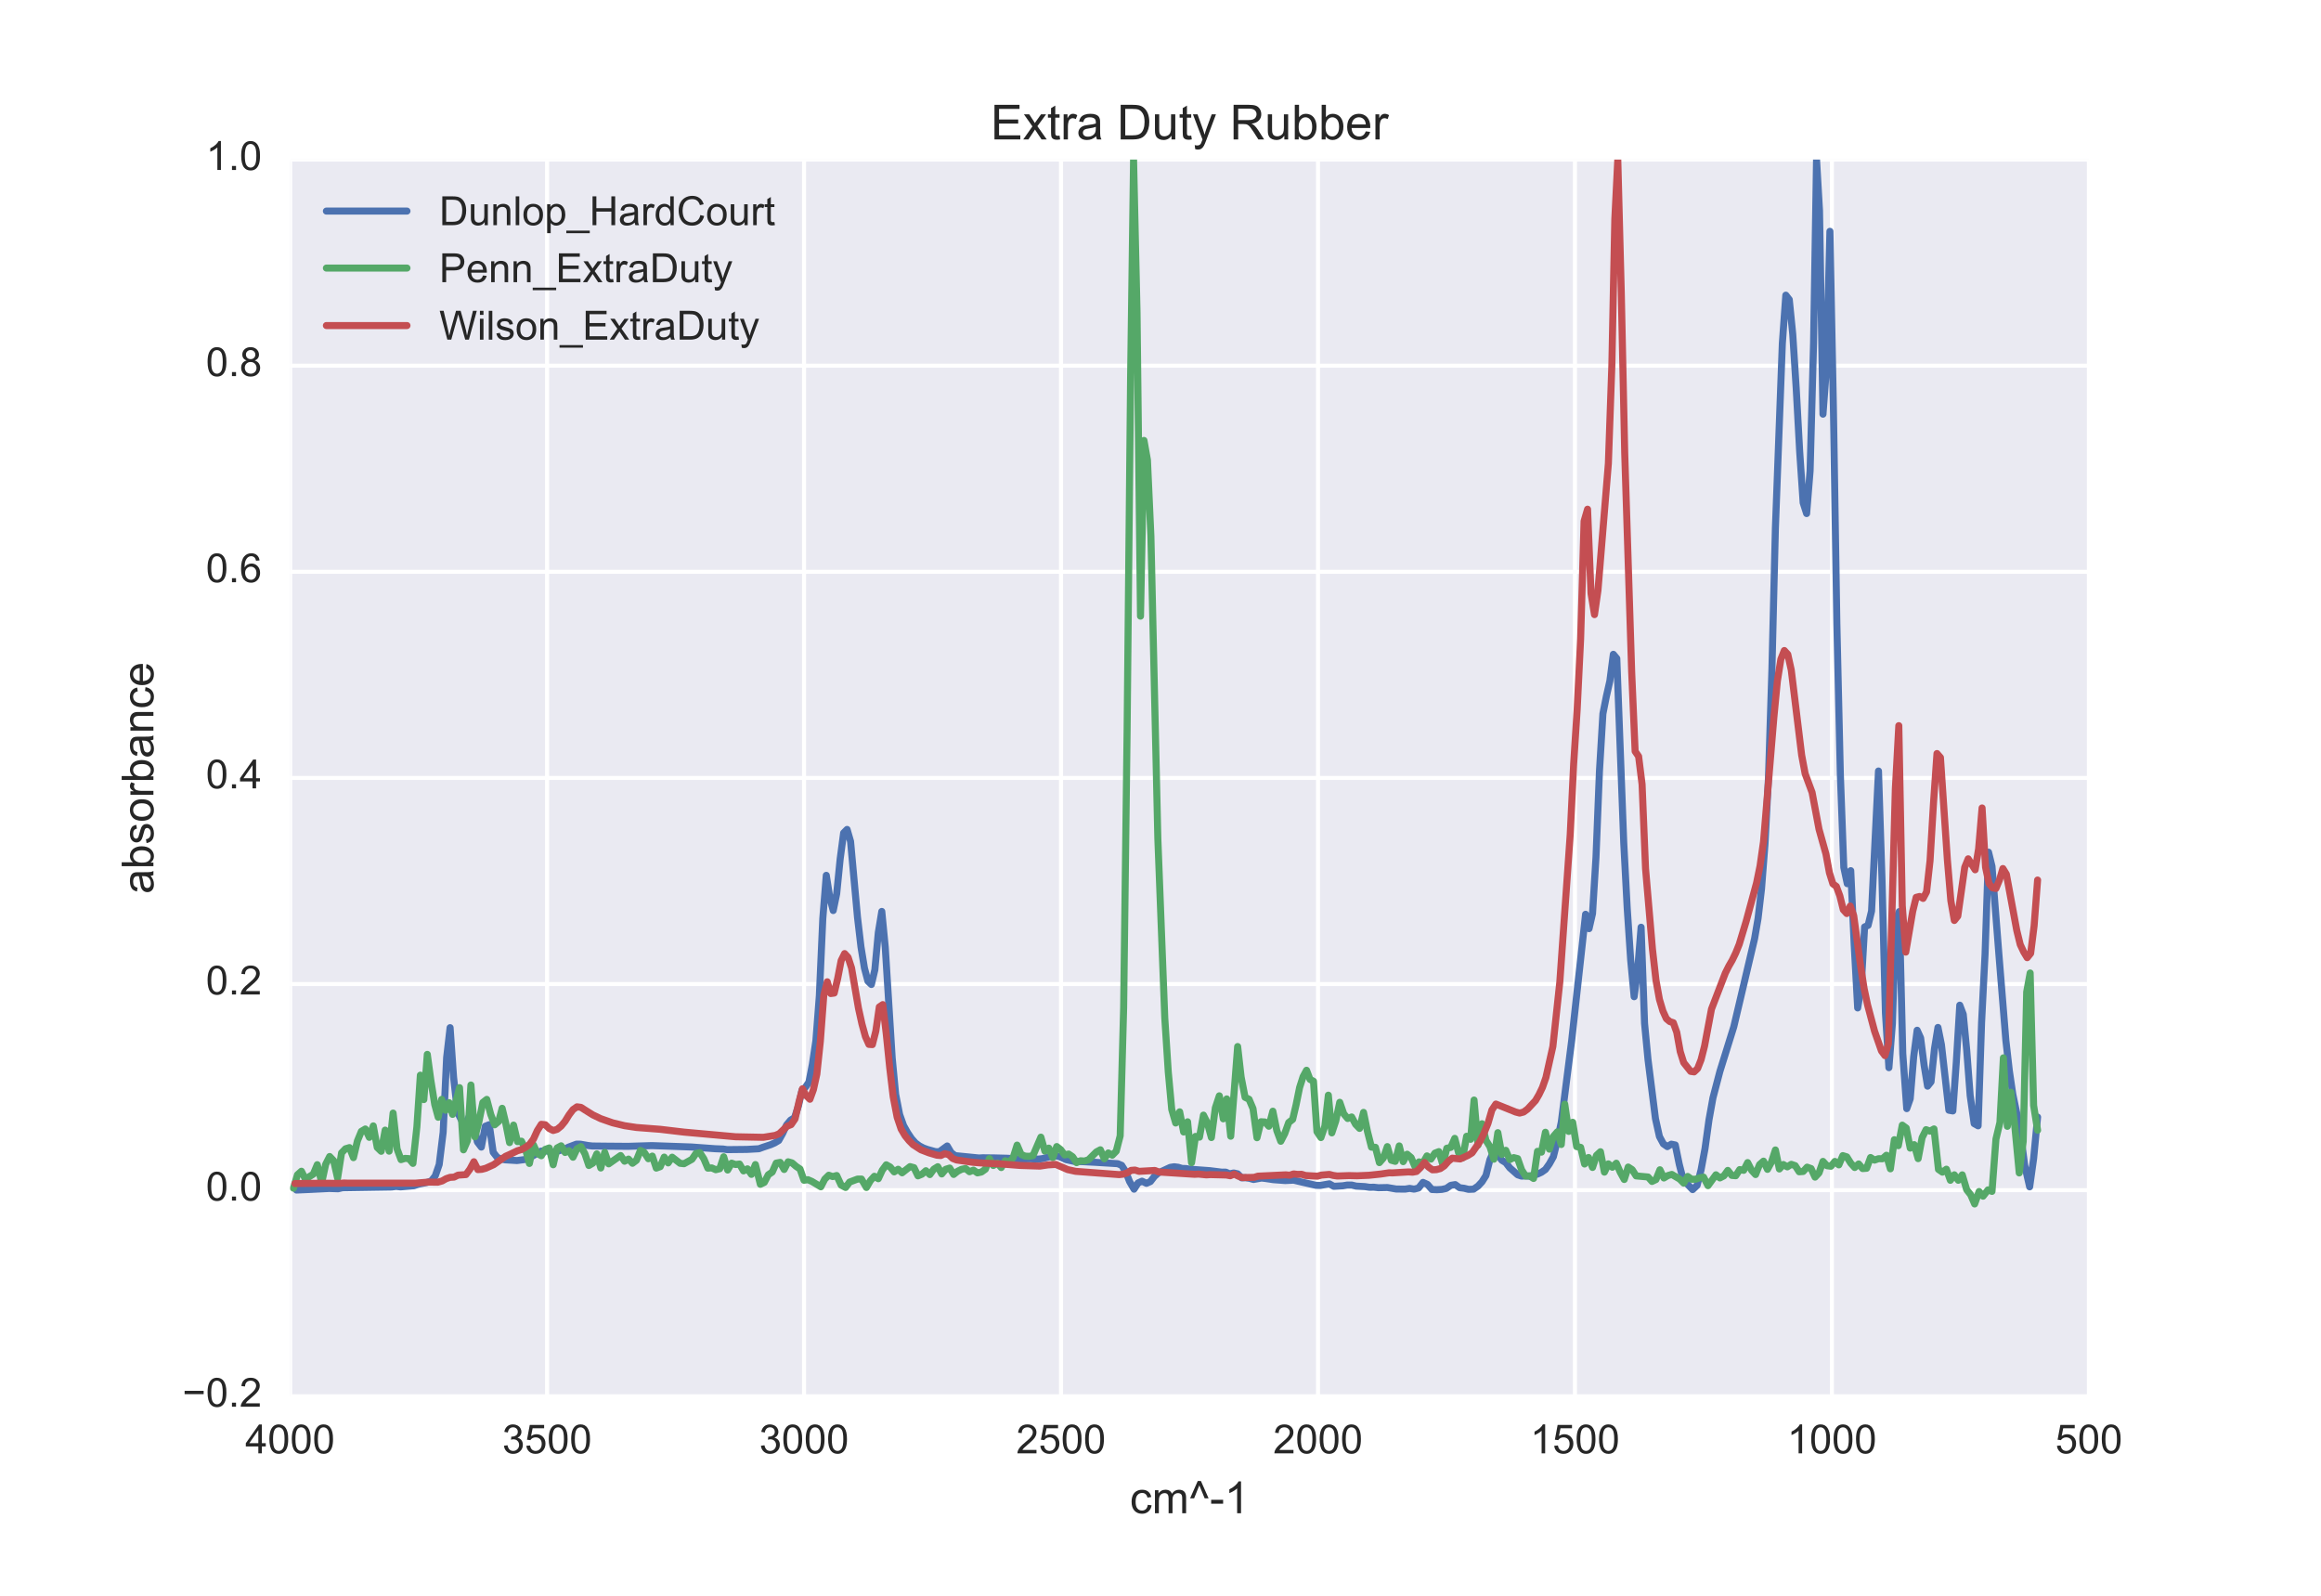 <?xml version="1.0" encoding="utf-8" standalone="no"?>
<!DOCTYPE svg PUBLIC "-//W3C//DTD SVG 1.1//EN"
  "http://www.w3.org/Graphics/SVG/1.1/DTD/svg11.dtd">
<!-- Created with matplotlib (http://matplotlib.org/) -->
<svg height="396pt" version="1.1" viewBox="0 0 576 396" width="576pt" xmlns="http://www.w3.org/2000/svg" xmlns:xlink="http://www.w3.org/1999/xlink">
 <defs>
  <style type="text/css">
*{stroke-linecap:butt;stroke-linejoin:round;stroke-miterlimit:100000;}
  </style>
 </defs>
 <g id="figure_1">
  <g id="patch_1">
   <path d="M 0 396 
L 576 396 
L 576 0 
L 0 0 
z
" style="fill:#ffffff;"/>
  </g>
  <g id="axes_1">
   <g id="patch_2">
    <path d="M 72 346.5 
L 518.4 346.5 
L 518.4 39.6 
L 72 39.6 
z
" style="fill:#eaeaf2;"/>
   </g>
   <g id="matplotlib.axis_1">
    <g id="xtick_1">
     <g id="line2d_1">
      <path clip-path="url(#pd1d5ac2470)" d="M 518.4 346.5 
L 518.4 39.6 
" style="fill:none;stroke:#ffffff;stroke-linecap:round;"/>
     </g>
     <g id="line2d_2"/>
     <g id="line2d_3"/>
     <g id="text_1">
      <!-- 500 -->
      <defs>
       <path d="M 4.156 35.297 
Q 4.156 48 6.766 55.734 
Q 9.375 63.484 14.516 67.672 
Q 19.672 71.875 27.484 71.875 
Q 33.25 71.875 37.594 69.547 
Q 41.938 67.234 44.766 62.859 
Q 47.609 58.5 49.219 52.219 
Q 50.828 45.953 50.828 35.297 
Q 50.828 22.703 48.234 14.969 
Q 45.656 7.234 40.5 3 
Q 35.359 -1.219 27.484 -1.219 
Q 17.141 -1.219 11.234 6.203 
Q 4.156 15.141 4.156 35.297 
M 13.188 35.297 
Q 13.188 17.672 17.312 11.828 
Q 21.438 6 27.484 6 
Q 33.547 6 37.672 11.859 
Q 41.797 17.719 41.797 35.297 
Q 41.797 52.984 37.672 58.781 
Q 33.547 64.594 27.391 64.594 
Q 21.344 64.594 17.719 59.469 
Q 13.188 52.938 13.188 35.297 
" id="ArialMT-30"/>
       <path d="M 4.156 18.75 
L 13.375 19.531 
Q 14.406 12.797 18.141 9.391 
Q 21.875 6 27.156 6 
Q 33.5 6 37.891 10.781 
Q 42.281 15.578 42.281 23.484 
Q 42.281 31 38.062 35.344 
Q 33.844 39.703 27 39.703 
Q 22.75 39.703 19.328 37.766 
Q 15.922 35.844 13.969 32.766 
L 5.719 33.844 
L 12.641 70.609 
L 48.25 70.609 
L 48.25 62.203 
L 19.672 62.203 
L 15.828 42.969 
Q 22.266 47.469 29.344 47.469 
Q 38.719 47.469 45.156 40.969 
Q 51.609 34.469 51.609 24.266 
Q 51.609 14.547 45.953 7.469 
Q 39.062 -1.219 27.156 -1.219 
Q 17.391 -1.219 11.203 4.25 
Q 5.031 9.719 4.156 18.75 
" id="ArialMT-35"/>
      </defs>
      <g style="fill:#262626;" transform="translate(510.059 360.658)scale(0.1 -0.1)">
       <use xlink:href="#ArialMT-35"/>
       <use x="55.615" xlink:href="#ArialMT-30"/>
       <use x="111.23" xlink:href="#ArialMT-30"/>
      </g>
     </g>
    </g>
    <g id="xtick_2">
     <g id="line2d_4">
      <path clip-path="url(#pd1d5ac2470)" d="M 454.629 346.5 
L 454.629 39.6 
" style="fill:none;stroke:#ffffff;stroke-linecap:round;"/>
     </g>
     <g id="line2d_5"/>
     <g id="line2d_6"/>
     <g id="text_2">
      <!-- 1000 -->
      <defs>
       <path d="M 37.25 0 
L 28.469 0 
L 28.469 56 
Q 25.297 52.984 20.141 49.953 
Q 14.984 46.922 10.891 45.406 
L 10.891 53.906 
Q 18.266 57.375 23.781 62.297 
Q 29.297 67.234 31.594 71.875 
L 37.25 71.875 
z
" id="ArialMT-31"/>
      </defs>
      <g style="fill:#262626;" transform="translate(443.507 360.658)scale(0.1 -0.1)">
       <use xlink:href="#ArialMT-31"/>
       <use x="55.615" xlink:href="#ArialMT-30"/>
       <use x="111.23" xlink:href="#ArialMT-30"/>
       <use x="166.846" xlink:href="#ArialMT-30"/>
      </g>
     </g>
    </g>
    <g id="xtick_3">
     <g id="line2d_7">
      <path clip-path="url(#pd1d5ac2470)" d="M 390.857 346.5 
L 390.857 39.6 
" style="fill:none;stroke:#ffffff;stroke-linecap:round;"/>
     </g>
     <g id="line2d_8"/>
     <g id="line2d_9"/>
     <g id="text_3">
      <!-- 1500 -->
      <g style="fill:#262626;" transform="translate(379.735 360.658)scale(0.1 -0.1)">
       <use xlink:href="#ArialMT-31"/>
       <use x="55.615" xlink:href="#ArialMT-35"/>
       <use x="111.23" xlink:href="#ArialMT-30"/>
       <use x="166.846" xlink:href="#ArialMT-30"/>
      </g>
     </g>
    </g>
    <g id="xtick_4">
     <g id="line2d_10">
      <path clip-path="url(#pd1d5ac2470)" d="M 327.086 346.5 
L 327.086 39.6 
" style="fill:none;stroke:#ffffff;stroke-linecap:round;"/>
     </g>
     <g id="line2d_11"/>
     <g id="line2d_12"/>
     <g id="text_4">
      <!-- 2000 -->
      <defs>
       <path d="M 50.344 8.453 
L 50.344 0 
L 3.031 0 
Q 2.938 3.172 4.047 6.109 
Q 5.859 10.938 9.828 15.625 
Q 13.812 20.312 21.344 26.469 
Q 33.016 36.031 37.109 41.625 
Q 41.219 47.219 41.219 52.203 
Q 41.219 57.422 37.469 61 
Q 33.734 64.594 27.734 64.594 
Q 21.391 64.594 17.578 60.781 
Q 13.766 56.984 13.719 50.25 
L 4.688 51.172 
Q 5.609 61.281 11.656 66.578 
Q 17.719 71.875 27.938 71.875 
Q 38.234 71.875 44.234 66.156 
Q 50.25 60.453 50.25 52 
Q 50.25 47.703 48.484 43.547 
Q 46.734 39.406 42.656 34.812 
Q 38.578 30.219 29.109 22.219 
Q 21.188 15.578 18.938 13.203 
Q 16.703 10.844 15.234 8.453 
z
" id="ArialMT-32"/>
      </defs>
      <g style="fill:#262626;" transform="translate(315.964 360.658)scale(0.1 -0.1)">
       <use xlink:href="#ArialMT-32"/>
       <use x="55.615" xlink:href="#ArialMT-30"/>
       <use x="111.23" xlink:href="#ArialMT-30"/>
       <use x="166.846" xlink:href="#ArialMT-30"/>
      </g>
     </g>
    </g>
    <g id="xtick_5">
     <g id="line2d_13">
      <path clip-path="url(#pd1d5ac2470)" d="M 263.314 346.5 
L 263.314 39.6 
" style="fill:none;stroke:#ffffff;stroke-linecap:round;"/>
     </g>
     <g id="line2d_14"/>
     <g id="line2d_15"/>
     <g id="text_5">
      <!-- 2500 -->
      <g style="fill:#262626;" transform="translate(252.192 360.658)scale(0.1 -0.1)">
       <use xlink:href="#ArialMT-32"/>
       <use x="55.615" xlink:href="#ArialMT-35"/>
       <use x="111.23" xlink:href="#ArialMT-30"/>
       <use x="166.846" xlink:href="#ArialMT-30"/>
      </g>
     </g>
    </g>
    <g id="xtick_6">
     <g id="line2d_16">
      <path clip-path="url(#pd1d5ac2470)" d="M 199.543 346.5 
L 199.543 39.6 
" style="fill:none;stroke:#ffffff;stroke-linecap:round;"/>
     </g>
     <g id="line2d_17"/>
     <g id="line2d_18"/>
     <g id="text_6">
      <!-- 3000 -->
      <defs>
       <path d="M 4.203 18.891 
L 12.984 20.062 
Q 14.5 12.594 18.141 9.297 
Q 21.781 6 27 6 
Q 33.203 6 37.469 10.297 
Q 41.75 14.594 41.75 20.953 
Q 41.75 27 37.797 30.922 
Q 33.844 34.859 27.734 34.859 
Q 25.25 34.859 21.531 33.891 
L 22.516 41.609 
Q 23.391 41.5 23.922 41.5 
Q 29.547 41.5 34.031 44.422 
Q 38.531 47.359 38.531 53.469 
Q 38.531 58.297 35.25 61.469 
Q 31.984 64.656 26.812 64.656 
Q 21.688 64.656 18.266 61.422 
Q 14.844 58.203 13.875 51.766 
L 5.078 53.328 
Q 6.688 62.156 12.391 67.016 
Q 18.109 71.875 26.609 71.875 
Q 32.469 71.875 37.391 69.359 
Q 42.328 66.844 44.938 62.5 
Q 47.562 58.156 47.562 53.266 
Q 47.562 48.641 45.062 44.828 
Q 42.578 41.016 37.703 38.766 
Q 44.047 37.312 47.562 32.688 
Q 51.078 28.078 51.078 21.141 
Q 51.078 11.766 44.234 5.25 
Q 37.406 -1.266 26.953 -1.266 
Q 17.531 -1.266 11.297 4.344 
Q 5.078 9.969 4.203 18.891 
" id="ArialMT-33"/>
      </defs>
      <g style="fill:#262626;" transform="translate(188.421 360.658)scale(0.1 -0.1)">
       <use xlink:href="#ArialMT-33"/>
       <use x="55.615" xlink:href="#ArialMT-30"/>
       <use x="111.23" xlink:href="#ArialMT-30"/>
       <use x="166.846" xlink:href="#ArialMT-30"/>
      </g>
     </g>
    </g>
    <g id="xtick_7">
     <g id="line2d_19">
      <path clip-path="url(#pd1d5ac2470)" d="M 135.771 346.5 
L 135.771 39.6 
" style="fill:none;stroke:#ffffff;stroke-linecap:round;"/>
     </g>
     <g id="line2d_20"/>
     <g id="line2d_21"/>
     <g id="text_7">
      <!-- 3500 -->
      <g style="fill:#262626;" transform="translate(124.65 360.658)scale(0.1 -0.1)">
       <use xlink:href="#ArialMT-33"/>
       <use x="55.615" xlink:href="#ArialMT-35"/>
       <use x="111.23" xlink:href="#ArialMT-30"/>
       <use x="166.846" xlink:href="#ArialMT-30"/>
      </g>
     </g>
    </g>
    <g id="xtick_8">
     <g id="line2d_22">
      <path clip-path="url(#pd1d5ac2470)" d="M 72 346.5 
L 72 39.6 
" style="fill:none;stroke:#ffffff;stroke-linecap:round;"/>
     </g>
     <g id="line2d_23"/>
     <g id="line2d_24"/>
     <g id="text_8">
      <!-- 4000 -->
      <defs>
       <path d="M 32.328 0 
L 32.328 17.141 
L 1.266 17.141 
L 1.266 25.203 
L 33.938 71.578 
L 41.109 71.578 
L 41.109 25.203 
L 50.781 25.203 
L 50.781 17.141 
L 41.109 17.141 
L 41.109 0 
z
M 32.328 25.203 
L 32.328 57.469 
L 9.906 25.203 
z
" id="ArialMT-34"/>
      </defs>
      <g style="fill:#262626;" transform="translate(60.878 360.658)scale(0.1 -0.1)">
       <use xlink:href="#ArialMT-34"/>
       <use x="55.615" xlink:href="#ArialMT-30"/>
       <use x="111.23" xlink:href="#ArialMT-30"/>
       <use x="166.846" xlink:href="#ArialMT-30"/>
      </g>
     </g>
    </g>
    <g id="text_9">
     <!-- cm^-1 -->
     <defs>
      <path d="M 40.438 19 
L 49.078 17.875 
Q 47.656 8.938 41.812 3.875 
Q 35.984 -1.172 27.484 -1.172 
Q 16.844 -1.172 10.375 5.781 
Q 3.906 12.75 3.906 25.734 
Q 3.906 34.125 6.688 40.422 
Q 9.469 46.734 15.156 49.875 
Q 20.844 53.031 27.547 53.031 
Q 35.984 53.031 41.359 48.75 
Q 46.734 44.484 48.25 36.625 
L 39.703 35.297 
Q 38.484 40.531 35.375 43.156 
Q 32.281 45.797 27.875 45.797 
Q 21.234 45.797 17.078 41.031 
Q 12.938 36.281 12.938 25.984 
Q 12.938 15.531 16.938 10.797 
Q 20.953 6.062 27.391 6.062 
Q 32.562 6.062 36.031 9.234 
Q 39.5 12.406 40.438 19 
" id="ArialMT-63"/>
      <path d="M 11.672 33.688 
L 2.641 33.688 
L 19.875 72.797 
L 26.953 72.797 
L 44.281 33.688 
L 35.453 33.688 
L 23.391 62.844 
z
" id="ArialMT-5e"/>
      <path d="M 3.172 21.484 
L 3.172 30.328 
L 30.172 30.328 
L 30.172 21.484 
z
" id="ArialMT-2d"/>
      <path d="M 6.594 0 
L 6.594 51.859 
L 14.453 51.859 
L 14.453 44.578 
Q 16.891 48.391 20.938 50.703 
Q 25 53.031 30.172 53.031 
Q 35.938 53.031 39.625 50.641 
Q 43.312 48.25 44.828 43.953 
Q 50.984 53.031 60.844 53.031 
Q 68.562 53.031 72.703 48.75 
Q 76.859 44.484 76.859 35.594 
L 76.859 0 
L 68.109 0 
L 68.109 32.672 
Q 68.109 37.938 67.25 40.25 
Q 66.406 42.578 64.156 43.984 
Q 61.922 45.406 58.891 45.406 
Q 53.422 45.406 49.797 41.766 
Q 46.188 38.141 46.188 30.125 
L 46.188 0 
L 37.406 0 
L 37.406 33.688 
Q 37.406 39.547 35.25 42.469 
Q 33.109 45.406 28.219 45.406 
Q 24.516 45.406 21.359 43.453 
Q 18.219 41.5 16.797 37.734 
Q 15.375 33.984 15.375 26.906 
L 15.375 0 
z
" id="ArialMT-6d"/>
     </defs>
     <g style="fill:#262626;" transform="translate(280.398 375.519)scale(0.11 -0.11)">
      <use xlink:href="#ArialMT-63"/>
      <use x="50.0" xlink:href="#ArialMT-6d"/>
      <use x="133.301" xlink:href="#ArialMT-5e"/>
      <use x="180.225" xlink:href="#ArialMT-2d"/>
      <use x="213.525" xlink:href="#ArialMT-31"/>
     </g>
    </g>
   </g>
   <g id="matplotlib.axis_2">
    <g id="ytick_1">
     <g id="line2d_25">
      <path clip-path="url(#pd1d5ac2470)" d="M 72 346.5 
L 518.4 346.5 
" style="fill:none;stroke:#ffffff;stroke-linecap:round;"/>
     </g>
     <g id="line2d_26"/>
     <g id="line2d_27"/>
     <g id="text_10">
      <!-- −0.2 -->
      <defs>
       <path d="M 52.828 31.203 
L 5.562 31.203 
L 5.562 39.406 
L 52.828 39.406 
z
" id="ArialMT-2212"/>
       <path d="M 9.078 0 
L 9.078 10.016 
L 19.094 10.016 
L 19.094 0 
z
" id="ArialMT-2e"/>
      </defs>
      <g style="fill:#262626;" transform="translate(45.259 349.085)scale(0.1 -0.1)">
       <use xlink:href="#ArialMT-2212"/>
       <use x="58.398" xlink:href="#ArialMT-30"/>
       <use x="114.014" xlink:href="#ArialMT-2e"/>
       <use x="141.797" xlink:href="#ArialMT-32"/>
      </g>
     </g>
    </g>
    <g id="ytick_2">
     <g id="line2d_28">
      <path clip-path="url(#pd1d5ac2470)" d="M 72 295.35 
L 518.4 295.35 
" style="fill:none;stroke:#ffffff;stroke-linecap:round;"/>
     </g>
     <g id="line2d_29"/>
     <g id="line2d_30"/>
     <g id="text_11">
      <!-- 0.0 -->
      <g style="fill:#262626;" transform="translate(51.1 297.935)scale(0.1 -0.1)">
       <use xlink:href="#ArialMT-30"/>
       <use x="55.615" xlink:href="#ArialMT-2e"/>
       <use x="83.398" xlink:href="#ArialMT-30"/>
      </g>
     </g>
    </g>
    <g id="ytick_3">
     <g id="line2d_31">
      <path clip-path="url(#pd1d5ac2470)" d="M 72 244.2 
L 518.4 244.2 
" style="fill:none;stroke:#ffffff;stroke-linecap:round;"/>
     </g>
     <g id="line2d_32"/>
     <g id="line2d_33"/>
     <g id="text_12">
      <!-- 0.2 -->
      <g style="fill:#262626;" transform="translate(51.1 246.785)scale(0.1 -0.1)">
       <use xlink:href="#ArialMT-30"/>
       <use x="55.615" xlink:href="#ArialMT-2e"/>
       <use x="83.398" xlink:href="#ArialMT-32"/>
      </g>
     </g>
    </g>
    <g id="ytick_4">
     <g id="line2d_34">
      <path clip-path="url(#pd1d5ac2470)" d="M 72 193.05 
L 518.4 193.05 
" style="fill:none;stroke:#ffffff;stroke-linecap:round;"/>
     </g>
     <g id="line2d_35"/>
     <g id="line2d_36"/>
     <g id="text_13">
      <!-- 0.4 -->
      <g style="fill:#262626;" transform="translate(51.1 195.635)scale(0.1 -0.1)">
       <use xlink:href="#ArialMT-30"/>
       <use x="55.615" xlink:href="#ArialMT-2e"/>
       <use x="83.398" xlink:href="#ArialMT-34"/>
      </g>
     </g>
    </g>
    <g id="ytick_5">
     <g id="line2d_37">
      <path clip-path="url(#pd1d5ac2470)" d="M 72 141.9 
L 518.4 141.9 
" style="fill:none;stroke:#ffffff;stroke-linecap:round;"/>
     </g>
     <g id="line2d_38"/>
     <g id="line2d_39"/>
     <g id="text_14">
      <!-- 0.6 -->
      <defs>
       <path d="M 49.75 54.047 
L 41.016 53.375 
Q 39.844 58.547 37.703 60.891 
Q 34.125 64.656 28.906 64.656 
Q 24.703 64.656 21.531 62.312 
Q 17.391 59.281 14.984 53.469 
Q 12.594 47.656 12.5 36.922 
Q 15.672 41.75 20.266 44.094 
Q 24.859 46.438 29.891 46.438 
Q 38.672 46.438 44.844 39.969 
Q 51.031 33.5 51.031 23.25 
Q 51.031 16.5 48.125 10.719 
Q 45.219 4.938 40.141 1.859 
Q 35.062 -1.219 28.609 -1.219 
Q 17.625 -1.219 10.688 6.859 
Q 3.766 14.938 3.766 33.5 
Q 3.766 54.25 11.422 63.672 
Q 18.109 71.875 29.438 71.875 
Q 37.891 71.875 43.281 67.141 
Q 48.688 62.406 49.75 54.047 
M 13.875 23.188 
Q 13.875 18.656 15.797 14.5 
Q 17.719 10.359 21.188 8.172 
Q 24.656 6 28.469 6 
Q 34.031 6 38.031 10.484 
Q 42.047 14.984 42.047 22.703 
Q 42.047 30.125 38.078 34.391 
Q 34.125 38.672 28.125 38.672 
Q 22.172 38.672 18.016 34.391 
Q 13.875 30.125 13.875 23.188 
" id="ArialMT-36"/>
      </defs>
      <g style="fill:#262626;" transform="translate(51.1 144.485)scale(0.1 -0.1)">
       <use xlink:href="#ArialMT-30"/>
       <use x="55.615" xlink:href="#ArialMT-2e"/>
       <use x="83.398" xlink:href="#ArialMT-36"/>
      </g>
     </g>
    </g>
    <g id="ytick_6">
     <g id="line2d_40">
      <path clip-path="url(#pd1d5ac2470)" d="M 72 90.75 
L 518.4 90.75 
" style="fill:none;stroke:#ffffff;stroke-linecap:round;"/>
     </g>
     <g id="line2d_41"/>
     <g id="line2d_42"/>
     <g id="text_15">
      <!-- 0.8 -->
      <defs>
       <path d="M 17.672 38.812 
Q 12.203 40.828 9.562 44.531 
Q 6.938 48.25 6.938 53.422 
Q 6.938 61.234 12.547 66.547 
Q 18.172 71.875 27.484 71.875 
Q 36.859 71.875 42.578 66.422 
Q 48.297 60.984 48.297 53.172 
Q 48.297 48.188 45.672 44.5 
Q 43.062 40.828 37.75 38.812 
Q 44.344 36.672 47.781 31.875 
Q 51.219 27.094 51.219 20.453 
Q 51.219 11.281 44.719 5.031 
Q 38.234 -1.219 27.641 -1.219 
Q 17.047 -1.219 10.547 5.047 
Q 4.047 11.328 4.047 20.703 
Q 4.047 27.688 7.594 32.391 
Q 11.141 37.109 17.672 38.812 
M 15.922 53.719 
Q 15.922 48.641 19.188 45.406 
Q 22.469 42.188 27.688 42.188 
Q 32.766 42.188 36.016 45.375 
Q 39.266 48.578 39.266 53.219 
Q 39.266 58.062 35.906 61.359 
Q 32.562 64.656 27.594 64.656 
Q 22.562 64.656 19.234 61.422 
Q 15.922 58.203 15.922 53.719 
M 13.094 20.656 
Q 13.094 16.891 14.875 13.375 
Q 16.656 9.859 20.172 7.922 
Q 23.688 6 27.734 6 
Q 34.031 6 38.125 10.047 
Q 42.234 14.109 42.234 20.359 
Q 42.234 26.703 38.016 30.859 
Q 33.797 35.016 27.438 35.016 
Q 21.234 35.016 17.156 30.906 
Q 13.094 26.812 13.094 20.656 
" id="ArialMT-38"/>
      </defs>
      <g style="fill:#262626;" transform="translate(51.1 93.335)scale(0.1 -0.1)">
       <use xlink:href="#ArialMT-30"/>
       <use x="55.615" xlink:href="#ArialMT-2e"/>
       <use x="83.398" xlink:href="#ArialMT-38"/>
      </g>
     </g>
    </g>
    <g id="ytick_7">
     <g id="line2d_43">
      <path clip-path="url(#pd1d5ac2470)" d="M 72 39.6 
L 518.4 39.6 
" style="fill:none;stroke:#ffffff;stroke-linecap:round;"/>
     </g>
     <g id="line2d_44"/>
     <g id="line2d_45"/>
     <g id="text_16">
      <!-- 1.0 -->
      <g style="fill:#262626;" transform="translate(51.1 42.185)scale(0.1 -0.1)">
       <use xlink:href="#ArialMT-31"/>
       <use x="55.615" xlink:href="#ArialMT-2e"/>
       <use x="83.398" xlink:href="#ArialMT-30"/>
      </g>
     </g>
    </g>
    <g id="text_17">
     <!-- absorbance -->
     <defs>
      <path d="M 14.703 0 
L 6.547 0 
L 6.547 71.578 
L 15.328 71.578 
L 15.328 46.047 
Q 20.906 53.031 29.547 53.031 
Q 34.328 53.031 38.594 51.094 
Q 42.875 49.172 45.625 45.672 
Q 48.391 42.188 49.953 37.25 
Q 51.516 32.328 51.516 26.703 
Q 51.516 13.375 44.922 6.094 
Q 38.328 -1.172 29.109 -1.172 
Q 19.922 -1.172 14.703 6.5 
z
M 14.594 26.312 
Q 14.594 17 17.141 12.844 
Q 21.297 6.062 28.375 6.062 
Q 34.125 6.062 38.328 11.062 
Q 42.531 16.062 42.531 25.984 
Q 42.531 36.141 38.5 40.969 
Q 34.469 45.797 28.766 45.797 
Q 23 45.797 18.797 40.797 
Q 14.594 35.797 14.594 26.312 
" id="ArialMT-62"/>
      <path d="M 40.438 6.391 
Q 35.547 2.25 31.031 0.531 
Q 26.516 -1.172 21.344 -1.172 
Q 12.797 -1.172 8.203 3 
Q 3.609 7.172 3.609 13.672 
Q 3.609 17.484 5.344 20.625 
Q 7.078 23.781 9.891 25.688 
Q 12.703 27.594 16.219 28.562 
Q 18.797 29.25 24.031 29.891 
Q 34.672 31.156 39.703 32.906 
Q 39.75 34.719 39.75 35.203 
Q 39.75 40.578 37.25 42.781 
Q 33.891 45.75 27.25 45.75 
Q 21.047 45.75 18.094 43.578 
Q 15.141 41.406 13.719 35.891 
L 5.125 37.062 
Q 6.297 42.578 8.984 45.969 
Q 11.672 49.359 16.75 51.188 
Q 21.828 53.031 28.516 53.031 
Q 35.156 53.031 39.297 51.469 
Q 43.453 49.906 45.406 47.531 
Q 47.359 45.172 48.141 41.547 
Q 48.578 39.312 48.578 33.453 
L 48.578 21.734 
Q 48.578 9.469 49.141 6.219 
Q 49.703 2.984 51.375 0 
L 42.188 0 
Q 40.828 2.734 40.438 6.391 
M 39.703 26.031 
Q 34.906 24.078 25.344 22.703 
Q 19.922 21.922 17.672 20.938 
Q 15.438 19.969 14.203 18.094 
Q 12.984 16.219 12.984 13.922 
Q 12.984 10.406 15.641 8.062 
Q 18.312 5.719 23.438 5.719 
Q 28.516 5.719 32.469 7.938 
Q 36.422 10.156 38.281 14.016 
Q 39.703 17 39.703 22.797 
z
" id="ArialMT-61"/>
      <path d="M 42.094 16.703 
L 51.172 15.578 
Q 49.031 7.625 43.219 3.219 
Q 37.406 -1.172 28.375 -1.172 
Q 17 -1.172 10.328 5.828 
Q 3.656 12.844 3.656 25.484 
Q 3.656 38.578 10.391 45.797 
Q 17.141 53.031 27.875 53.031 
Q 38.281 53.031 44.875 45.953 
Q 51.469 38.875 51.469 26.031 
Q 51.469 25.25 51.422 23.688 
L 12.75 23.688 
Q 13.234 15.141 17.578 10.594 
Q 21.922 6.062 28.422 6.062 
Q 33.25 6.062 36.672 8.594 
Q 40.094 11.141 42.094 16.703 
M 13.234 30.906 
L 42.188 30.906 
Q 41.609 37.453 38.875 40.719 
Q 34.672 45.797 27.984 45.797 
Q 21.922 45.797 17.797 41.75 
Q 13.672 37.703 13.234 30.906 
" id="ArialMT-65"/>
      <path d="M 6.5 0 
L 6.5 51.859 
L 14.406 51.859 
L 14.406 44 
Q 17.438 49.516 20 51.266 
Q 22.562 53.031 25.641 53.031 
Q 30.078 53.031 34.672 50.203 
L 31.641 42.047 
Q 28.422 43.953 25.203 43.953 
Q 22.312 43.953 20.016 42.219 
Q 17.719 40.484 16.75 37.406 
Q 15.281 32.719 15.281 27.156 
L 15.281 0 
z
" id="ArialMT-72"/>
      <path d="M 3.078 15.484 
L 11.766 16.844 
Q 12.5 11.625 15.844 8.844 
Q 19.188 6.062 25.203 6.062 
Q 31.25 6.062 34.172 8.516 
Q 37.109 10.984 37.109 14.312 
Q 37.109 17.281 34.516 19 
Q 32.719 20.172 25.531 21.969 
Q 15.875 24.422 12.141 26.203 
Q 8.406 27.984 6.469 31.125 
Q 4.547 34.281 4.547 38.094 
Q 4.547 41.547 6.125 44.5 
Q 7.719 47.469 10.453 49.422 
Q 12.5 50.922 16.031 51.969 
Q 19.578 53.031 23.641 53.031 
Q 29.734 53.031 34.344 51.266 
Q 38.969 49.516 41.156 46.5 
Q 43.359 43.5 44.188 38.484 
L 35.594 37.312 
Q 35.016 41.312 32.203 43.547 
Q 29.391 45.797 24.266 45.797 
Q 18.219 45.797 15.625 43.797 
Q 13.031 41.797 13.031 39.109 
Q 13.031 37.406 14.109 36.031 
Q 15.188 34.625 17.484 33.688 
Q 18.797 33.203 25.25 31.453 
Q 34.578 28.953 38.25 27.359 
Q 41.938 25.781 44.031 22.75 
Q 46.141 19.734 46.141 15.234 
Q 46.141 10.844 43.578 6.953 
Q 41.016 3.078 36.172 0.953 
Q 31.344 -1.172 25.25 -1.172 
Q 15.141 -1.172 9.844 3.031 
Q 4.547 7.234 3.078 15.484 
" id="ArialMT-73"/>
      <path d="M 3.328 25.922 
Q 3.328 40.328 11.328 47.266 
Q 18.016 53.031 27.641 53.031 
Q 38.328 53.031 45.109 46.016 
Q 51.906 39.016 51.906 26.656 
Q 51.906 16.656 48.906 10.906 
Q 45.906 5.172 40.156 2 
Q 34.422 -1.172 27.641 -1.172 
Q 16.75 -1.172 10.031 5.812 
Q 3.328 12.797 3.328 25.922 
M 12.359 25.922 
Q 12.359 15.969 16.703 11.016 
Q 21.047 6.062 27.641 6.062 
Q 34.188 6.062 38.531 11.031 
Q 42.875 16.016 42.875 26.219 
Q 42.875 35.844 38.5 40.797 
Q 34.125 45.75 27.641 45.75 
Q 21.047 45.75 16.703 40.812 
Q 12.359 35.891 12.359 25.922 
" id="ArialMT-6f"/>
      <path d="M 6.594 0 
L 6.594 51.859 
L 14.5 51.859 
L 14.5 44.484 
Q 20.219 53.031 31 53.031 
Q 35.688 53.031 39.625 51.344 
Q 43.562 49.656 45.516 46.922 
Q 47.469 44.188 48.25 40.438 
Q 48.734 37.984 48.734 31.891 
L 48.734 0 
L 39.938 0 
L 39.938 31.547 
Q 39.938 36.922 38.906 39.578 
Q 37.891 42.234 35.281 43.812 
Q 32.672 45.406 29.156 45.406 
Q 23.531 45.406 19.453 41.844 
Q 15.375 38.281 15.375 28.328 
L 15.375 0 
z
" id="ArialMT-6e"/>
     </defs>
     <g style="fill:#262626;" transform="translate(38.073 221.791)rotate(-90.0)scale(0.11 -0.11)">
      <use xlink:href="#ArialMT-61"/>
      <use x="55.615" xlink:href="#ArialMT-62"/>
      <use x="111.23" xlink:href="#ArialMT-73"/>
      <use x="161.23" xlink:href="#ArialMT-6f"/>
      <use x="216.846" xlink:href="#ArialMT-72"/>
      <use x="250.146" xlink:href="#ArialMT-62"/>
      <use x="305.762" xlink:href="#ArialMT-61"/>
      <use x="361.377" xlink:href="#ArialMT-6e"/>
      <use x="416.992" xlink:href="#ArialMT-63"/>
      <use x="466.992" xlink:href="#ArialMT-65"/>
     </g>
    </g>
   </g>
   <g id="line2d_46">
    <path clip-path="url(#pd1d5ac2470)" d="M 505.666 277.212 
L 504.681 287.501 
L 503.698 294.524 
L 502.469 289.189 
L 501.484 281.767 
L 500.501 276.297 
L 499.516 271.567 
L 498.655 265.707 
L 497.794 258.182 
L 496.072 236.914 
L 494.351 214.985 
L 493.49 211.47 
L 492.629 236.794 
L 491.767 253.739 
L 490.906 279.382 
L 489.922 278.829 
L 488.938 271.896 
L 488.077 260.607 
L 487.216 251.701 
L 486.355 249.443 
L 485.494 263.574 
L 484.633 275.687 
L 483.65 275.505 
L 481.804 259.252 
L 480.943 254.965 
L 480.082 260.222 
L 479.221 268.458 
L 478.36 269.54 
L 477.5 264.322 
L 476.639 257.574 
L 475.778 255.662 
L 474.917 262.239 
L 474.055 272.668 
L 473.194 275.113 
L 472.21 261.468 
L 471.349 226.207 
L 470.489 228.176 
L 469.628 254.04 
L 468.767 264.953 
L 467.906 251.382 
L 467.045 217.909 
L 466.183 191.332 
L 464.461 226.09 
L 463.6 229.638 
L 462.739 230.02 
L 461.878 244.991 
L 461.017 250.125 
L 460.156 234.51 
L 459.295 216.062 
L 458.434 219.291 
L 457.574 215.256 
L 456.713 192.04 
L 455.852 154.799 
L 454.991 101.093 
L 454.13 57.403 
L 453.269 91.321 
L 452.407 102.78 
L 451.546 52.28 
L 450.809 39.6 
L 450.07 85.136 
L 449.209 116.851 
L 448.348 127.442 
L 447.487 124.766 
L 446.627 112.093 
L 445.766 96.427 
L 444.905 82.947 
L 444.044 74.348 
L 443.183 73.245 
L 442.322 85.232 
L 440.599 131.06 
L 439.738 166.011 
L 438.877 193.061 
L 438.016 209.469 
L 437.155 220.549 
L 436.294 227.93 
L 435.433 232.934 
L 430.268 254.81 
L 426.823 265.876 
L 425.101 272.445 
L 424.118 277.893 
L 423.133 285.021 
L 422.15 290.314 
L 421.165 294.157 
L 420.058 295.212 
L 417.721 292.747 
L 416.738 288.922 
L 415.754 284.131 
L 414.77 283.932 
L 413.786 284.541 
L 412.802 283.86 
L 411.818 282.036 
L 410.834 277.593 
L 408.989 262.974 
L 408.128 253.956 
L 407.267 230.098 
L 406.406 240.816 
L 405.545 247.34 
L 404.684 238.239 
L 403.823 225.363 
L 402.962 209.086 
L 401.239 163.406 
L 400.378 162.371 
L 399.517 168.988 
L 398.656 172.78 
L 397.795 177.114 
L 396.935 191.389 
L 396.074 212.749 
L 395.213 226.701 
L 394.352 230.453 
L 393.491 226.881 
L 390.047 258.169 
L 387.463 278.468 
L 386.48 283.085 
L 385.495 287.054 
L 384.512 288.823 
L 383.527 290.218 
L 382.544 290.904 
L 381.559 291.36 
L 379.591 291.872 
L 378.608 291.795 
L 377.623 291.866 
L 376.64 291.538 
L 374.672 289.801 
L 373.687 288.516 
L 372.704 287.924 
L 371.719 286.577 
L 370.736 285.588 
L 369.751 287.784 
L 368.768 291.721 
L 367.783 293.277 
L 366.8 294.334 
L 365.693 295.097 
L 364.463 295.151 
L 363.356 294.88 
L 362.249 294.75 
L 361.142 293.966 
L 360.035 294.15 
L 358.928 294.918 
L 357.821 295.163 
L 356.591 295.235 
L 355.361 295.185 
L 354.254 293.921 
L 353.147 293.416 
L 352.039 294.818 
L 350.934 295.093 
L 349.827 294.906 
L 348.72 295.085 
L 346.505 295.064 
L 344.291 294.697 
L 342.077 294.744 
L 340.97 294.621 
L 339.863 294.637 
L 338.756 294.466 
L 336.542 294.341 
L 335.435 294.076 
L 334.329 294.082 
L 333.222 294.262 
L 331.008 294.391 
L 329.901 293.778 
L 327.686 294.17 
L 326.579 294.143 
L 323.258 293.389 
L 321.044 292.864 
L 318.954 292.963 
L 316.001 292.742 
L 314.033 292.446 
L 313.05 292.338 
L 311.082 292.697 
L 310.097 292.41 
L 309.114 292.255 
L 308.129 292.288 
L 307.146 291.296 
L 306.161 291.082 
L 305.178 291.298 
L 304.193 290.871 
L 303.21 290.881 
L 300.257 290.51 
L 295.338 290.15 
L 294.353 289.982 
L 293.37 289.958 
L 292.385 289.666 
L 291.402 289.54 
L 290.417 289.691 
L 287.466 291.064 
L 286.481 291.938 
L 285.498 293.21 
L 284.513 293.648 
L 283.406 293.117 
L 282.423 293.563 
L 281.438 295.105 
L 280.331 293.216 
L 279.348 290.732 
L 278.363 289.188 
L 277.38 288.778 
L 271.476 288.415 
L 268.523 288.265 
L 266.555 288.2 
L 264.587 287.773 
L 262.619 286.907 
L 261.636 286.862 
L 260.651 286.995 
L 258.683 287.524 
L 257.7 287.643 
L 255.732 287.558 
L 253.764 287.603 
L 251.796 287.535 
L 249.828 287.423 
L 246.875 287.347 
L 243.924 287.311 
L 242.939 287.364 
L 237.035 286.775 
L 236.052 286.04 
L 235.067 284.378 
L 233.099 285.822 
L 232.116 285.786 
L 230.148 285.24 
L 229.163 284.881 
L 228.18 284.368 
L 227.195 283.642 
L 226.212 282.542 
L 225.227 281.071 
L 224.244 279.329 
L 223.259 276.568 
L 222.276 271.57 
L 221.415 262.555 
L 219.693 235.052 
L 218.832 226.178 
L 217.972 231.411 
L 217.111 240.661 
L 216.25 244.311 
L 215.388 243.473 
L 214.527 240.233 
L 213.666 234.967 
L 212.805 227.627 
L 211.083 208.806 
L 210.222 205.831 
L 209.361 206.7 
L 208.5 213.183 
L 207.639 221.79 
L 206.778 225.955 
L 205.917 222.661 
L 205.057 217.219 
L 204.196 227.922 
L 203.335 247.108 
L 202.474 258.302 
L 201.612 264.069 
L 200.751 268.53 
L 199.89 269.812 
L 199.029 270.543 
L 198.168 274.35 
L 197.185 277.364 
L 196.2 277.973 
L 195.217 279.146 
L 194.232 281.274 
L 193.249 283.03 
L 192.264 283.618 
L 191.281 284.051 
L 189.313 284.708 
L 188.328 285.07 
L 185.377 285.234 
L 180.456 285.287 
L 179.473 285.139 
L 177.505 285.065 
L 171.601 284.634 
L 161.761 284.29 
L 155.857 284.471 
L 149.953 284.423 
L 147 284.388 
L 146.017 284.281 
L 144.049 283.938 
L 143.064 283.924 
L 141.096 284.664 
L 140.113 285.157 
L 138.145 285.731 
L 137.16 285.872 
L 135.192 285.548 
L 134.209 285.676 
L 131.256 287.402 
L 130.273 287.741 
L 128.305 287.998 
L 125.352 287.821 
L 124.369 287.625 
L 123.384 287.198 
L 122.401 285.946 
L 121.416 279.095 
L 120.433 279.486 
L 119.448 284.66 
L 118.465 283.38 
L 117.481 278.491 
L 116.497 276.915 
L 115.513 279.208 
L 114.529 277.999 
L 113.545 276.034 
L 112.561 267.311 
L 111.7 255.021 
L 110.839 262.466 
L 109.978 280.991 
L 108.994 288.981 
L 108.01 291.828 
L 107.026 293.065 
L 106.042 293.409 
L 103.828 293.869 
L 102.721 294.246 
L 99.4 294.535 
L 98.293 294.415 
L 97.186 294.564 
L 85.009 294.758 
L 83.902 295.002 
L 81.688 294.931 
L 77.26 295.153 
L 73.57 295.316 
L 73.57 295.316 
" style="fill:none;stroke:#4c72b0;stroke-linecap:round;stroke-width:1.75;"/>
   </g>
   <g id="line2d_47">
    <path clip-path="url(#pd1d5ac2470)" d="M 505.666 280.475 
L 504.681 274.321 
L 503.821 241.454 
L 502.96 246.172 
L 502.099 283.219 
L 501.115 291.076 
L 500.008 279.417 
L 499.024 271.044 
L 498.163 279.508 
L 497.179 262.509 
L 496.319 278.532 
L 495.334 282.674 
L 494.351 295.65 
L 493.366 295.271 
L 492.136 296.842 
L 491.152 295.682 
L 490.045 298.772 
L 489.061 296.486 
L 488.077 295.253 
L 486.97 291.545 
L 485.986 292.893 
L 485.002 291.535 
L 484.018 292.899 
L 483.034 290.141 
L 482.05 290.875 
L 481.066 290.197 
L 479.959 280.151 
L 478.975 280.704 
L 477.991 280.332 
L 477.007 282.324 
L 476.023 287.521 
L 475.039 284.046 
L 474.055 284.913 
L 473.071 279.929 
L 472.087 279.212 
L 471.103 284.307 
L 470.119 282.824 
L 469.135 290.05 
L 468.151 286.682 
L 467.167 287.555 
L 466.183 287.538 
L 465.199 287.89 
L 464.215 287.244 
L 463.231 289.917 
L 462.247 289.989 
L 461.263 288.843 
L 460.279 289.727 
L 459.295 288.638 
L 458.311 287.081 
L 457.327 286.776 
L 456.343 289.072 
L 455.359 288.215 
L 454.375 289.413 
L 453.391 289.282 
L 452.407 288.207 
L 451.423 291.064 
L 450.439 292.11 
L 449.455 289.987 
L 448.471 289.638 
L 447.487 290.708 
L 446.503 290.786 
L 445.519 289.266 
L 444.535 288.934 
L 443.551 289.569 
L 442.567 288.984 
L 441.583 290.089 
L 440.599 285.369 
L 439.616 288.374 
L 438.631 290.185 
L 437.648 288.144 
L 436.663 289.006 
L 435.68 291.474 
L 434.695 290.423 
L 433.712 288.5 
L 432.727 290.423 
L 431.744 290.236 
L 430.759 291.77 
L 429.776 291.684 
L 428.791 290.443 
L 427.808 291.802 
L 426.823 292.314 
L 425.84 291.532 
L 423.872 294.228 
L 422.765 292.107 
L 421.781 292.271 
L 420.797 292.645 
L 419.813 292.644 
L 418.829 291.943 
L 417.845 293.6 
L 416.861 292.605 
L 414.893 291.439 
L 413.909 291.724 
L 412.925 292.329 
L 411.941 290.282 
L 410.957 292.719 
L 409.973 293.185 
L 408.989 292.075 
L 406.037 291.809 
L 405.053 290.253 
L 404.069 289.609 
L 403.085 292.698 
L 402.101 290.909 
L 401.117 288.658 
L 400.133 289.662 
L 399.149 288.82 
L 398.165 290.871 
L 397.181 285.81 
L 396.197 286.72 
L 395.213 289.712 
L 394.229 287.239 
L 393.245 288.858 
L 392.261 284.721 
L 391.277 284.541 
L 390.293 278.503 
L 389.309 280.768 
L 388.325 274.016 
L 387.463 284.017 
L 386.48 280.881 
L 385.495 282.025 
L 384.512 285.175 
L 383.527 280.974 
L 382.544 285.912 
L 381.559 285.708 
L 380.576 292.448 
L 379.591 291.797 
L 378.608 291.855 
L 377.623 290.323 
L 376.64 287.52 
L 375.655 287.267 
L 374.672 287.764 
L 373.687 285.454 
L 372.704 286.487 
L 371.719 281.075 
L 370.736 287.671 
L 369.751 284.557 
L 368.768 282.972 
L 367.783 278.863 
L 366.8 284.183 
L 365.815 272.979 
L 364.954 282.729 
L 363.971 281.968 
L 362.986 287.334 
L 362.003 286.174 
L 361.018 282.493 
L 360.035 284.737 
L 359.051 284.944 
L 358.067 289.035 
L 357.083 285.78 
L 356.099 286.161 
L 355.115 287.643 
L 354.131 286.84 
L 353.147 288.563 
L 352.163 288.327 
L 351.179 289.564 
L 350.195 287.259 
L 349.211 286.425 
L 348.227 288.273 
L 347.243 284.365 
L 346.259 288.2 
L 345.275 287.922 
L 344.291 284.537 
L 343.307 287.386 
L 342.323 288.514 
L 341.339 284.71 
L 340.355 284.675 
L 339.371 280.816 
L 338.387 276.044 
L 337.403 280.021 
L 336.419 279.006 
L 335.435 277.18 
L 334.451 277.56 
L 333.467 276.388 
L 332.483 273.543 
L 331.499 278.16 
L 330.515 281.135 
L 329.654 271.773 
L 328.794 279.441 
L 327.809 282.298 
L 326.826 280.827 
L 325.965 268.312 
L 325.104 267.862 
L 324.243 265.593 
L 323.382 267.184 
L 322.521 269.876 
L 321.659 274.115 
L 320.798 277.783 
L 319.814 278.564 
L 318.83 281.313 
L 317.847 283.217 
L 316.862 280.554 
L 315.879 275.75 
L 314.894 279.489 
L 313.911 278.425 
L 312.926 278.37 
L 311.943 282.334 
L 310.958 275.115 
L 309.975 272.787 
L 308.99 272.305 
L 308.007 267.253 
L 307.146 259.704 
L 305.424 281.963 
L 304.439 272.702 
L 303.578 277.647 
L 302.595 271.936 
L 301.61 274.915 
L 300.627 282.292 
L 299.642 278.708 
L 298.659 276.727 
L 297.674 282.195 
L 296.691 282.002 
L 295.706 288.54 
L 294.723 278.381 
L 293.738 280.91 
L 292.755 275.905 
L 291.77 278.683 
L 290.787 275.309 
L 289.926 265.961 
L 289.065 252.635 
L 287.342 208.112 
L 285.62 133.084 
L 284.759 114.153 
L 283.898 109.3 
L 283.038 152.9 
L 282.177 77.488 
L 281.316 39.6 
L 280.577 93.905 
L 279.716 181.016 
L 278.855 250.013 
L 277.994 281.865 
L 277.011 285.68 
L 276.026 286.676 
L 275.043 286.111 
L 274.058 287.565 
L 273.075 285.323 
L 272.091 285.853 
L 270.123 287.807 
L 269.139 288.115 
L 268.155 288.051 
L 267.171 288.521 
L 266.187 287.052 
L 265.203 286.384 
L 264.219 286.611 
L 263.235 285.298 
L 262.251 284.525 
L 261.267 287.289 
L 260.283 284.916 
L 259.299 285.647 
L 258.315 282.192 
L 256.347 286.775 
L 255.363 286.953 
L 254.379 286.896 
L 253.395 286.467 
L 252.411 284.162 
L 251.427 287.277 
L 250.443 288.436 
L 249.459 288.047 
L 248.475 289.74 
L 247.491 288.604 
L 246.507 289.228 
L 245.523 287.513 
L 244.539 290.152 
L 243.555 290.847 
L 242.571 291.058 
L 241.587 290.375 
L 240.603 290.771 
L 239.619 289.973 
L 238.635 290.168 
L 237.651 290.652 
L 236.667 291.446 
L 235.683 289.861 
L 234.699 290.167 
L 233.715 291.324 
L 232.731 289.526 
L 231.747 290.132 
L 230.763 291.482 
L 229.779 290.521 
L 228.795 291.387 
L 227.811 291.796 
L 226.827 289.768 
L 225.843 289.504 
L 223.875 291.04 
L 222.891 290.156 
L 221.907 290.809 
L 220.923 289.606 
L 219.94 289.055 
L 218.955 290.391 
L 217.972 292.509 
L 216.987 291.899 
L 216.004 292.988 
L 215.019 294.684 
L 213.789 292.589 
L 212.805 292.6 
L 210.837 293.339 
L 209.853 294.678 
L 208.746 294.092 
L 207.639 291.71 
L 206.655 291.978 
L 205.671 291.64 
L 204.687 292.603 
L 203.703 294.512 
L 201.489 293.177 
L 200.506 292.751 
L 199.521 292.89 
L 198.538 290.101 
L 197.553 289.433 
L 196.57 288.583 
L 195.585 288.306 
L 194.602 290.213 
L 193.617 288.45 
L 192.634 288.632 
L 191.649 290.853 
L 190.666 291.529 
L 189.681 293.414 
L 188.698 293.891 
L 187.467 288.994 
L 186.484 291.433 
L 185.499 290.055 
L 184.516 290.567 
L 183.531 288.868 
L 182.548 288.989 
L 181.563 288.647 
L 180.58 290.348 
L 179.595 287.06 
L 178.612 290.03 
L 177.627 290.272 
L 176.644 289.828 
L 175.659 289.885 
L 174.676 287.569 
L 173.691 286.038 
L 172.708 286.241 
L 171.723 287.684 
L 169.755 288.786 
L 168.772 288.678 
L 166.804 287.16 
L 165.819 288.584 
L 164.836 287.143 
L 163.851 289.519 
L 162.868 289.872 
L 161.883 286.891 
L 160.9 287.547 
L 159.915 286.01 
L 158.932 285.488 
L 157.947 287.936 
L 156.964 288.676 
L 155.979 287.633 
L 154.996 288.166 
L 154.011 286.751 
L 151.06 288.82 
L 150.075 285.966 
L 149.092 289.845 
L 148.107 286.348 
L 147.124 288.647 
L 146.139 289.232 
L 145.156 286.314 
L 144.171 284.525 
L 143.188 285.078 
L 142.203 287.174 
L 141.22 285.55 
L 140.235 285.997 
L 139.252 284.338 
L 138.267 284.866 
L 137.284 289.044 
L 136.299 284.872 
L 135.316 285.224 
L 134.331 286.804 
L 133.348 286.222 
L 132.363 284.07 
L 131.38 288.721 
L 130.395 285.161 
L 129.412 283.194 
L 128.428 283.299 
L 127.444 279.201 
L 126.46 283.544 
L 125.476 278.591 
L 124.615 275.028 
L 123.754 278.285 
L 122.77 279.126 
L 121.786 276.541 
L 120.802 272.82 
L 119.818 273.593 
L 118.834 278.451 
L 117.85 282.118 
L 116.866 269.253 
L 116.005 283.077 
L 115.021 285.341 
L 114.037 269.91 
L 112.315 276.54 
L 111.454 273.627 
L 110.593 275.518 
L 109.609 272.817 
L 108.748 277.257 
L 107.887 274.08 
L 106.903 267.944 
L 106.042 261.649 
L 105.182 272.873 
L 104.319 266.809 
L 103.458 279.632 
L 102.475 288.704 
L 101.49 287.52 
L 100.507 287.459 
L 99.522 287.773 
L 98.539 285.104 
L 97.554 276.213 
L 96.571 285.673 
L 95.587 280.446 
L 94.603 285.704 
L 93.619 284.75 
L 92.635 279.4 
L 91.651 282.242 
L 90.667 280.167 
L 89.683 280.748 
L 88.699 283.127 
L 87.715 287.279 
L 86.731 284.781 
L 85.747 285.071 
L 84.763 286.092 
L 83.779 292.373 
L 82.795 288.019 
L 81.811 286.994 
L 80.827 288.913 
L 79.843 293.451 
L 78.736 289.025 
L 77.752 291.369 
L 75.784 292.608 
L 74.8 290.648 
L 73.816 291.535 
L 72.832 294.865 
L 72.832 294.865 
" style="fill:none;stroke:#55a868;stroke-linecap:round;stroke-width:1.75;"/>
   </g>
   <g id="line2d_48">
    <path clip-path="url(#pd1d5ac2470)" d="M 505.666 218.388 
L 504.805 229.746 
L 503.944 236.581 
L 503.083 237.657 
L 502.222 236.232 
L 501.362 234.408 
L 500.501 230.902 
L 497.917 216.94 
L 497.056 215.534 
L 496.195 218.38 
L 495.334 220.476 
L 494.473 220.326 
L 493.612 219.265 
L 492.751 215.202 
L 491.89 200.502 
L 491.029 210.635 
L 490.168 215.842 
L 488.447 213.121 
L 487.586 215.219 
L 485.863 227.338 
L 485.002 228.421 
L 484.141 223.53 
L 483.28 213.391 
L 481.558 187.983 
L 480.697 186.995 
L 479.836 199.29 
L 478.975 213.6 
L 478.114 221.324 
L 477.253 222.947 
L 476.392 222.466 
L 475.532 222.68 
L 474.671 226.178 
L 472.949 236.272 
L 472.087 224.767 
L 471.226 180.076 
L 470.365 195.769 
L 468.643 259.057 
L 467.782 261.96 
L 466.921 260.795 
L 465.199 255.865 
L 463.477 249.385 
L 462.617 245.338 
L 461.756 239.804 
L 460.034 227.227 
L 459.173 224.84 
L 458.311 226.699 
L 457.45 225.764 
L 456.589 222.307 
L 455.728 219.974 
L 454.867 219.333 
L 454.006 216.584 
L 453.145 211.939 
L 451.423 205.775 
L 449.702 196.647 
L 447.98 192 
L 447.119 187.408 
L 444.535 166.276 
L 443.674 162.388 
L 442.813 161.433 
L 441.952 163.596 
L 441.091 169.012 
L 440.23 177.922 
L 437.648 208.86 
L 436.787 214.899 
L 435.926 219.096 
L 433.343 228.614 
L 431.621 234.336 
L 430.759 236.468 
L 429.898 238.261 
L 429.037 239.752 
L 428.176 241.474 
L 424.733 250.423 
L 423.011 259.601 
L 422.15 262.977 
L 421.289 265.173 
L 420.428 265.993 
L 419.567 265.868 
L 417.845 263.711 
L 416.983 260.964 
L 416.122 256.198 
L 415.261 253.79 
L 414.4 253.515 
L 413.539 252.793 
L 412.678 250.882 
L 411.818 247.995 
L 410.957 243.216 
L 410.096 235.604 
L 408.374 215.539 
L 407.513 194.636 
L 406.652 187.697 
L 405.791 186.449 
L 404.93 166.723 
L 403.207 112.486 
L 402.346 72.413 
L 401.485 39.6 
L 400.748 54.343 
L 400.01 90.716 
L 399.149 115.003 
L 396.566 146.494 
L 395.705 152.521 
L 394.844 147.253 
L 393.983 126.369 
L 393.122 129.329 
L 392.261 158.547 
L 391.399 176.15 
L 390.538 189.501 
L 389.677 207.124 
L 387.095 243.714 
L 385.373 259.69 
L 383.651 267.389 
L 382.79 269.848 
L 381.929 271.635 
L 381.068 273.113 
L 379.1 275.228 
L 378.116 275.956 
L 377.132 276.215 
L 376.148 275.959 
L 371.228 273.976 
L 370.244 275.439 
L 369.26 278.81 
L 368.276 281.226 
L 367.292 283.244 
L 365.324 286.093 
L 364.34 286.705 
L 362.372 287.606 
L 360.404 287.406 
L 359.42 288.192 
L 358.436 289.318 
L 357.452 289.988 
L 356.468 290.252 
L 355.484 290.297 
L 354.5 289.606 
L 353.516 288.482 
L 352.532 289.741 
L 351.548 290.708 
L 350.564 290.886 
L 349.58 290.816 
L 345.644 291.054 
L 344.66 291.043 
L 342.692 291.342 
L 339.741 291.652 
L 336.788 291.776 
L 334.82 291.729 
L 331.869 291.834 
L 330.884 291.694 
L 329.901 291.438 
L 327.933 291.605 
L 326.948 291.877 
L 323.997 291.707 
L 323.012 291.41 
L 322.029 291.436 
L 321.044 291.318 
L 320.061 291.64 
L 319.076 291.544 
L 312.189 291.871 
L 311.204 292.174 
L 308.253 292.226 
L 307.268 291.855 
L 306.285 291.351 
L 305.3 291.769 
L 304.317 291.585 
L 300.381 291.486 
L 299.396 291.555 
L 297.428 291.359 
L 296.445 291.411 
L 287.588 290.84 
L 286.605 290.454 
L 282.669 290.679 
L 281.684 290.357 
L 280.701 290.437 
L 279.716 291.063 
L 278.733 291.378 
L 277.748 291.49 
L 266.925 290.674 
L 264.957 290.239 
L 262.004 288.958 
L 260.036 289.079 
L 258.068 289.374 
L 253.149 289.213 
L 248.229 288.827 
L 243.309 288.587 
L 241.341 288.422 
L 237.405 287.859 
L 236.421 287.48 
L 235.437 286.529 
L 234.453 286.296 
L 233.469 286.754 
L 232.485 286.666 
L 230.517 286.081 
L 228.549 285.326 
L 226.581 284.052 
L 225.597 283.055 
L 224.613 281.84 
L 223.629 280.176 
L 222.645 277.253 
L 221.661 272.147 
L 220.8 264.957 
L 219.94 256.55 
L 219.079 249.296 
L 218.218 249.878 
L 217.355 255.867 
L 216.495 259.226 
L 215.634 259.17 
L 214.773 257.244 
L 213.912 254.126 
L 213.051 250.234 
L 211.329 240.217 
L 210.468 237.563 
L 209.607 236.638 
L 208.746 238.371 
L 207.885 242.829 
L 207.025 246.436 
L 206.164 246.555 
L 205.303 243.639 
L 204.442 246.926 
L 203.58 258.43 
L 202.719 266.541 
L 201.858 270.416 
L 200.997 272.786 
L 200.013 271.828 
L 199.153 270.186 
L 198.292 273.378 
L 197.307 277.656 
L 196.324 279.087 
L 195.339 279.466 
L 193.371 281.345 
L 192.388 281.756 
L 189.435 282.232 
L 182.548 282.094 
L 169.755 280.942 
L 163.851 280.245 
L 157.947 279.791 
L 154.996 279.347 
L 152.043 278.637 
L 149.092 277.607 
L 147.124 276.665 
L 145.156 275.434 
L 144.171 274.796 
L 143.188 274.664 
L 142.203 275.351 
L 141.22 276.657 
L 140.235 278.25 
L 139.252 279.454 
L 138.267 280.251 
L 137.284 280.538 
L 136.299 280.052 
L 135.316 279.108 
L 134.331 279.005 
L 133.348 280.566 
L 132.363 282.719 
L 131.38 284.027 
L 130.395 284.728 
L 129.412 285.276 
L 128.428 285.56 
L 126.46 286.501 
L 125.476 286.936 
L 122.524 289.017 
L 120.556 289.91 
L 119.572 290.173 
L 118.588 290.245 
L 117.604 288.294 
L 116.62 290.14 
L 115.636 291.479 
L 113.668 291.618 
L 112.684 292.111 
L 111.7 292.164 
L 110.716 292.497 
L 109.732 293.059 
L 108.625 293.37 
L 106.411 293.339 
L 103.09 293.606 
L 86.485 293.611 
L 85.378 293.574 
L 84.271 293.66 
L 79.843 293.628 
L 73.201 293.703 
L 73.201 293.703 
" style="fill:none;stroke:#c44e52;stroke-linecap:round;stroke-width:1.75;"/>
   </g>
   <g id="patch_3">
    <path d="M 72 39.6 
L 518.4 39.6 
" style="fill:none;"/>
   </g>
   <g id="patch_4">
    <path d="M 518.4 346.5 
L 518.4 39.6 
" style="fill:none;"/>
   </g>
   <g id="patch_5">
    <path d="M 72 346.5 
L 518.4 346.5 
" style="fill:none;"/>
   </g>
   <g id="patch_6">
    <path d="M 72 346.5 
L 72 39.6 
" style="fill:none;"/>
   </g>
   <g id="text_18">
    <!-- Extra Duty Rubber -->
    <defs>
     <path d="M 0.734 0 
L 19.672 26.953 
L 2.156 51.859 
L 13.141 51.859 
L 21.094 39.703 
Q 23.344 36.234 24.703 33.891 
Q 26.859 37.109 28.656 39.594 
L 37.406 51.859 
L 47.906 51.859 
L 29.984 27.438 
L 49.266 0 
L 38.484 0 
L 27.828 16.109 
L 25 20.453 
L 11.375 0 
z
" id="ArialMT-78"/>
     <path d="M 6.203 -19.969 
L 5.219 -11.719 
Q 8.109 -12.5 10.25 -12.5 
Q 13.188 -12.5 14.938 -11.516 
Q 16.703 -10.547 17.828 -8.797 
Q 18.656 -7.469 20.516 -2.25 
Q 20.75 -1.516 21.297 -0.094 
L 1.609 51.859 
L 11.078 51.859 
L 21.875 21.828 
Q 23.969 16.109 25.641 9.812 
Q 27.156 15.875 29.25 21.625 
L 40.328 51.859 
L 49.125 51.859 
L 29.391 -0.875 
Q 26.219 -9.422 24.469 -12.641 
Q 22.125 -17 19.094 -19.016 
Q 16.062 -21.047 11.859 -21.047 
Q 9.328 -21.047 6.203 -19.969 
" id="ArialMT-79"/>
     <path d="M 25.781 7.859 
L 27.047 0.094 
Q 23.344 -0.688 20.406 -0.688 
Q 15.625 -0.688 12.984 0.828 
Q 10.359 2.344 9.281 4.812 
Q 8.203 7.281 8.203 15.188 
L 8.203 45.016 
L 1.766 45.016 
L 1.766 51.859 
L 8.203 51.859 
L 8.203 64.703 
L 16.938 69.969 
L 16.938 51.859 
L 25.781 51.859 
L 25.781 45.016 
L 16.938 45.016 
L 16.938 14.703 
Q 16.938 10.938 17.406 9.859 
Q 17.875 8.797 18.922 8.156 
Q 19.969 7.516 21.922 7.516 
Q 23.391 7.516 25.781 7.859 
" id="ArialMT-74"/>
     <path d="M 40.578 0 
L 40.578 7.625 
Q 34.516 -1.172 24.125 -1.172 
Q 19.531 -1.172 15.547 0.578 
Q 11.578 2.344 9.641 5 
Q 7.719 7.672 6.938 11.531 
Q 6.391 14.109 6.391 19.734 
L 6.391 51.859 
L 15.188 51.859 
L 15.188 23.094 
Q 15.188 16.219 15.719 13.812 
Q 16.547 10.359 19.234 8.375 
Q 21.922 6.391 25.875 6.391 
Q 29.828 6.391 33.297 8.422 
Q 36.766 10.453 38.203 13.938 
Q 39.656 17.438 39.656 24.078 
L 39.656 51.859 
L 48.438 51.859 
L 48.438 0 
z
" id="ArialMT-75"/>
     <path d="M 7.906 0 
L 7.906 71.578 
L 59.672 71.578 
L 59.672 63.141 
L 17.391 63.141 
L 17.391 41.219 
L 56.984 41.219 
L 56.984 32.812 
L 17.391 32.812 
L 17.391 8.453 
L 61.328 8.453 
L 61.328 0 
z
" id="ArialMT-45"/>
     <path d="M 7.719 0 
L 7.719 71.578 
L 32.375 71.578 
Q 40.719 71.578 45.125 70.562 
Q 51.266 69.141 55.609 65.438 
Q 61.281 60.641 64.078 53.188 
Q 66.891 45.75 66.891 36.188 
Q 66.891 28.031 64.984 21.734 
Q 63.094 15.438 60.109 11.297 
Q 57.125 7.172 53.578 4.797 
Q 50.047 2.438 45.047 1.219 
Q 40.047 0 33.547 0 
z
M 17.188 8.453 
L 32.469 8.453 
Q 39.547 8.453 43.578 9.766 
Q 47.609 11.078 50 13.484 
Q 53.375 16.844 55.25 22.531 
Q 57.125 28.219 57.125 36.328 
Q 57.125 47.562 53.438 53.594 
Q 49.75 59.625 44.484 61.672 
Q 40.672 63.141 32.234 63.141 
L 17.188 63.141 
z
" id="ArialMT-44"/>
     <path d="M 7.859 0 
L 7.859 71.578 
L 39.594 71.578 
Q 49.172 71.578 54.141 69.641 
Q 59.125 67.719 62.109 62.828 
Q 65.094 57.953 65.094 52.047 
Q 65.094 44.438 60.156 39.203 
Q 55.219 33.984 44.922 32.562 
Q 48.688 30.766 50.641 29 
Q 54.781 25.203 58.5 19.484 
L 70.953 0 
L 59.031 0 
L 49.562 14.891 
Q 45.406 21.344 42.719 24.75 
Q 40.047 28.172 37.922 29.531 
Q 35.797 30.906 33.594 31.453 
Q 31.984 31.781 28.328 31.781 
L 17.328 31.781 
L 17.328 0 
z
M 17.328 39.984 
L 37.703 39.984 
Q 44.188 39.984 47.844 41.328 
Q 51.516 42.672 53.422 45.625 
Q 55.328 48.578 55.328 52.047 
Q 55.328 57.125 51.641 60.391 
Q 47.953 63.672 39.984 63.672 
L 17.328 63.672 
z
" id="ArialMT-52"/>
     <path id="ArialMT-20"/>
    </defs>
    <g style="fill:#262626;" transform="translate(245.849 34.6)scale(0.12 -0.12)">
     <use xlink:href="#ArialMT-45"/>
     <use x="66.699" xlink:href="#ArialMT-78"/>
     <use x="116.699" xlink:href="#ArialMT-74"/>
     <use x="144.482" xlink:href="#ArialMT-72"/>
     <use x="177.783" xlink:href="#ArialMT-61"/>
     <use x="233.398" xlink:href="#ArialMT-20"/>
     <use x="261.182" xlink:href="#ArialMT-44"/>
     <use x="333.398" xlink:href="#ArialMT-75"/>
     <use x="389.014" xlink:href="#ArialMT-74"/>
     <use x="416.797" xlink:href="#ArialMT-79"/>
     <use x="466.797" xlink:href="#ArialMT-20"/>
     <use x="494.58" xlink:href="#ArialMT-52"/>
     <use x="566.797" xlink:href="#ArialMT-75"/>
     <use x="622.412" xlink:href="#ArialMT-62"/>
     <use x="678.027" xlink:href="#ArialMT-62"/>
     <use x="733.643" xlink:href="#ArialMT-65"/>
     <use x="789.258" xlink:href="#ArialMT-72"/>
    </g>
   </g>
   <g id="legend_1">
    <g id="line2d_49">
     <path d="M 81 52.38 
L 101 52.38 
" style="fill:none;stroke:#4c72b0;stroke-linecap:round;stroke-width:1.75;"/>
    </g>
    <g id="line2d_50"/>
    <g id="text_19">
     <!-- Dunlop_HardCourt -->
     <defs>
      <path d="M 8.016 0 
L 8.016 71.578 
L 17.484 71.578 
L 17.484 42.188 
L 54.688 42.188 
L 54.688 71.578 
L 64.156 71.578 
L 64.156 0 
L 54.688 0 
L 54.688 33.734 
L 17.484 33.734 
L 17.484 0 
z
" id="ArialMT-48"/>
      <path d="M 40.234 0 
L 40.234 6.547 
Q 35.297 -1.172 25.734 -1.172 
Q 19.531 -1.172 14.328 2.25 
Q 9.125 5.672 6.266 11.797 
Q 3.422 17.922 3.422 25.875 
Q 3.422 33.641 6 39.969 
Q 8.594 46.297 13.766 49.656 
Q 18.953 53.031 25.344 53.031 
Q 30.031 53.031 33.688 51.047 
Q 37.359 49.078 39.656 45.906 
L 39.656 71.578 
L 48.391 71.578 
L 48.391 0 
z
M 12.453 25.875 
Q 12.453 15.922 16.641 10.984 
Q 20.844 6.062 26.562 6.062 
Q 32.328 6.062 36.344 10.766 
Q 40.375 15.484 40.375 25.141 
Q 40.375 35.797 36.266 40.766 
Q 32.172 45.75 26.172 45.75 
Q 20.312 45.75 16.375 40.969 
Q 12.453 36.188 12.453 25.875 
" id="ArialMT-64"/>
      <path d="M 58.797 25.094 
L 68.266 22.703 
Q 65.281 11.031 57.547 4.906 
Q 49.812 -1.219 38.625 -1.219 
Q 27.047 -1.219 19.797 3.484 
Q 12.547 8.203 8.766 17.141 
Q 4.984 26.078 4.984 36.328 
Q 4.984 47.516 9.25 55.828 
Q 13.531 64.156 21.406 68.469 
Q 29.297 72.797 38.766 72.797 
Q 49.516 72.797 56.828 67.328 
Q 64.156 61.859 67.047 51.953 
L 57.719 49.75 
Q 55.219 57.562 50.484 61.125 
Q 45.75 64.703 38.578 64.703 
Q 30.328 64.703 24.781 60.734 
Q 19.234 56.781 16.984 50.109 
Q 14.75 43.453 14.75 36.375 
Q 14.75 27.25 17.406 20.438 
Q 20.062 13.625 25.672 10.25 
Q 31.297 6.891 37.844 6.891 
Q 45.797 6.891 51.312 11.469 
Q 56.844 16.062 58.797 25.094 
" id="ArialMT-43"/>
      <path d="M 6.594 -19.875 
L 6.594 51.859 
L 14.594 51.859 
L 14.594 45.125 
Q 17.438 49.078 21 51.047 
Q 24.562 53.031 29.641 53.031 
Q 36.281 53.031 41.359 49.609 
Q 46.438 46.188 49.016 39.953 
Q 51.609 33.734 51.609 26.312 
Q 51.609 18.359 48.75 11.984 
Q 45.906 5.609 40.453 2.219 
Q 35.016 -1.172 29 -1.172 
Q 24.609 -1.172 21.109 0.688 
Q 17.625 2.547 15.375 5.375 
L 15.375 -19.875 
z
M 14.547 25.641 
Q 14.547 15.625 18.594 10.844 
Q 22.656 6.062 28.422 6.062 
Q 34.281 6.062 38.453 11.016 
Q 42.625 15.969 42.625 26.375 
Q 42.625 36.281 38.547 41.203 
Q 34.469 46.141 28.812 46.141 
Q 23.188 46.141 18.859 40.891 
Q 14.547 35.641 14.547 25.641 
" id="ArialMT-70"/>
      <path d="M 6.391 0 
L 6.391 71.578 
L 15.188 71.578 
L 15.188 0 
z
" id="ArialMT-6c"/>
      <path d="M -1.516 -19.875 
L -1.516 -13.531 
L 56.734 -13.531 
L 56.734 -19.875 
z
" id="ArialMT-5f"/>
     </defs>
     <g style="fill:#262626;" transform="translate(109.0 55.88)scale(0.1 -0.1)">
      <use xlink:href="#ArialMT-44"/>
      <use x="72.217" xlink:href="#ArialMT-75"/>
      <use x="127.832" xlink:href="#ArialMT-6e"/>
      <use x="183.447" xlink:href="#ArialMT-6c"/>
      <use x="205.664" xlink:href="#ArialMT-6f"/>
      <use x="261.279" xlink:href="#ArialMT-70"/>
      <use x="316.895" xlink:href="#ArialMT-5f"/>
      <use x="372.51" xlink:href="#ArialMT-48"/>
      <use x="444.727" xlink:href="#ArialMT-61"/>
      <use x="500.342" xlink:href="#ArialMT-72"/>
      <use x="533.643" xlink:href="#ArialMT-64"/>
      <use x="589.258" xlink:href="#ArialMT-43"/>
      <use x="661.475" xlink:href="#ArialMT-6f"/>
      <use x="717.09" xlink:href="#ArialMT-75"/>
      <use x="772.705" xlink:href="#ArialMT-72"/>
      <use x="806.006" xlink:href="#ArialMT-74"/>
     </g>
    </g>
    <g id="line2d_51">
     <path d="M 81 66.525 
L 101 66.525 
" style="fill:none;stroke:#55a868;stroke-linecap:round;stroke-width:1.75;"/>
    </g>
    <g id="line2d_52"/>
    <g id="text_20">
     <!-- Penn_ExtraDuty -->
     <defs>
      <path d="M 7.719 0 
L 7.719 71.578 
L 34.719 71.578 
Q 41.844 71.578 45.609 70.906 
Q 50.875 70.016 54.438 67.547 
Q 58.016 65.094 60.188 60.641 
Q 62.359 56.203 62.359 50.875 
Q 62.359 41.75 56.547 35.422 
Q 50.734 29.109 35.547 29.109 
L 17.188 29.109 
L 17.188 0 
z
M 17.188 37.547 
L 35.688 37.547 
Q 44.875 37.547 48.734 40.969 
Q 52.594 44.391 52.594 50.594 
Q 52.594 55.078 50.312 58.266 
Q 48.047 61.469 44.344 62.5 
Q 41.938 63.141 35.5 63.141 
L 17.188 63.141 
z
" id="ArialMT-50"/>
     </defs>
     <g style="fill:#262626;" transform="translate(109.0 70.025)scale(0.1 -0.1)">
      <use xlink:href="#ArialMT-50"/>
      <use x="66.699" xlink:href="#ArialMT-65"/>
      <use x="122.314" xlink:href="#ArialMT-6e"/>
      <use x="177.93" xlink:href="#ArialMT-6e"/>
      <use x="233.545" xlink:href="#ArialMT-5f"/>
      <use x="289.16" xlink:href="#ArialMT-45"/>
      <use x="355.859" xlink:href="#ArialMT-78"/>
      <use x="405.859" xlink:href="#ArialMT-74"/>
      <use x="433.643" xlink:href="#ArialMT-72"/>
      <use x="466.943" xlink:href="#ArialMT-61"/>
      <use x="522.559" xlink:href="#ArialMT-44"/>
      <use x="594.775" xlink:href="#ArialMT-75"/>
      <use x="650.391" xlink:href="#ArialMT-74"/>
      <use x="678.174" xlink:href="#ArialMT-79"/>
     </g>
    </g>
    <g id="line2d_53">
     <path d="M 81 80.787 
L 101 80.787 
" style="fill:none;stroke:#c44e52;stroke-linecap:round;stroke-width:1.75;"/>
    </g>
    <g id="line2d_54"/>
    <g id="text_21">
     <!-- Wilson_ExtraDuty -->
     <defs>
      <path d="M 6.641 61.469 
L 6.641 71.578 
L 15.438 71.578 
L 15.438 61.469 
z
M 6.641 0 
L 6.641 51.859 
L 15.438 51.859 
L 15.438 0 
z
" id="ArialMT-69"/>
      <path d="M 20.219 0 
L 1.219 71.578 
L 10.938 71.578 
L 21.828 24.656 
Q 23.578 17.281 24.859 10.016 
Q 27.594 21.484 28.078 23.25 
L 41.703 71.578 
L 53.125 71.578 
L 63.375 35.359 
Q 67.234 21.875 68.953 10.016 
Q 70.312 16.797 72.516 25.594 
L 83.734 71.578 
L 93.266 71.578 
L 73.641 0 
L 64.5 0 
L 49.422 54.547 
Q 47.516 61.375 47.172 62.938 
Q 46.047 58.016 45.062 54.547 
L 29.891 0 
z
" id="ArialMT-57"/>
     </defs>
     <g style="fill:#262626;" transform="translate(109.0 84.287)scale(0.1 -0.1)">
      <use xlink:href="#ArialMT-57"/>
      <use x="94.385" xlink:href="#ArialMT-69"/>
      <use x="116.602" xlink:href="#ArialMT-6c"/>
      <use x="138.818" xlink:href="#ArialMT-73"/>
      <use x="188.818" xlink:href="#ArialMT-6f"/>
      <use x="244.434" xlink:href="#ArialMT-6e"/>
      <use x="300.049" xlink:href="#ArialMT-5f"/>
      <use x="355.664" xlink:href="#ArialMT-45"/>
      <use x="422.363" xlink:href="#ArialMT-78"/>
      <use x="472.363" xlink:href="#ArialMT-74"/>
      <use x="500.146" xlink:href="#ArialMT-72"/>
      <use x="533.447" xlink:href="#ArialMT-61"/>
      <use x="589.062" xlink:href="#ArialMT-44"/>
      <use x="661.279" xlink:href="#ArialMT-75"/>
      <use x="716.895" xlink:href="#ArialMT-74"/>
      <use x="744.678" xlink:href="#ArialMT-79"/>
     </g>
    </g>
   </g>
  </g>
 </g>
 <defs>
  <clipPath id="pd1d5ac2470">
   <rect height="306.9" width="446.4" x="72.0" y="39.6"/>
  </clipPath>
 </defs>
</svg>
